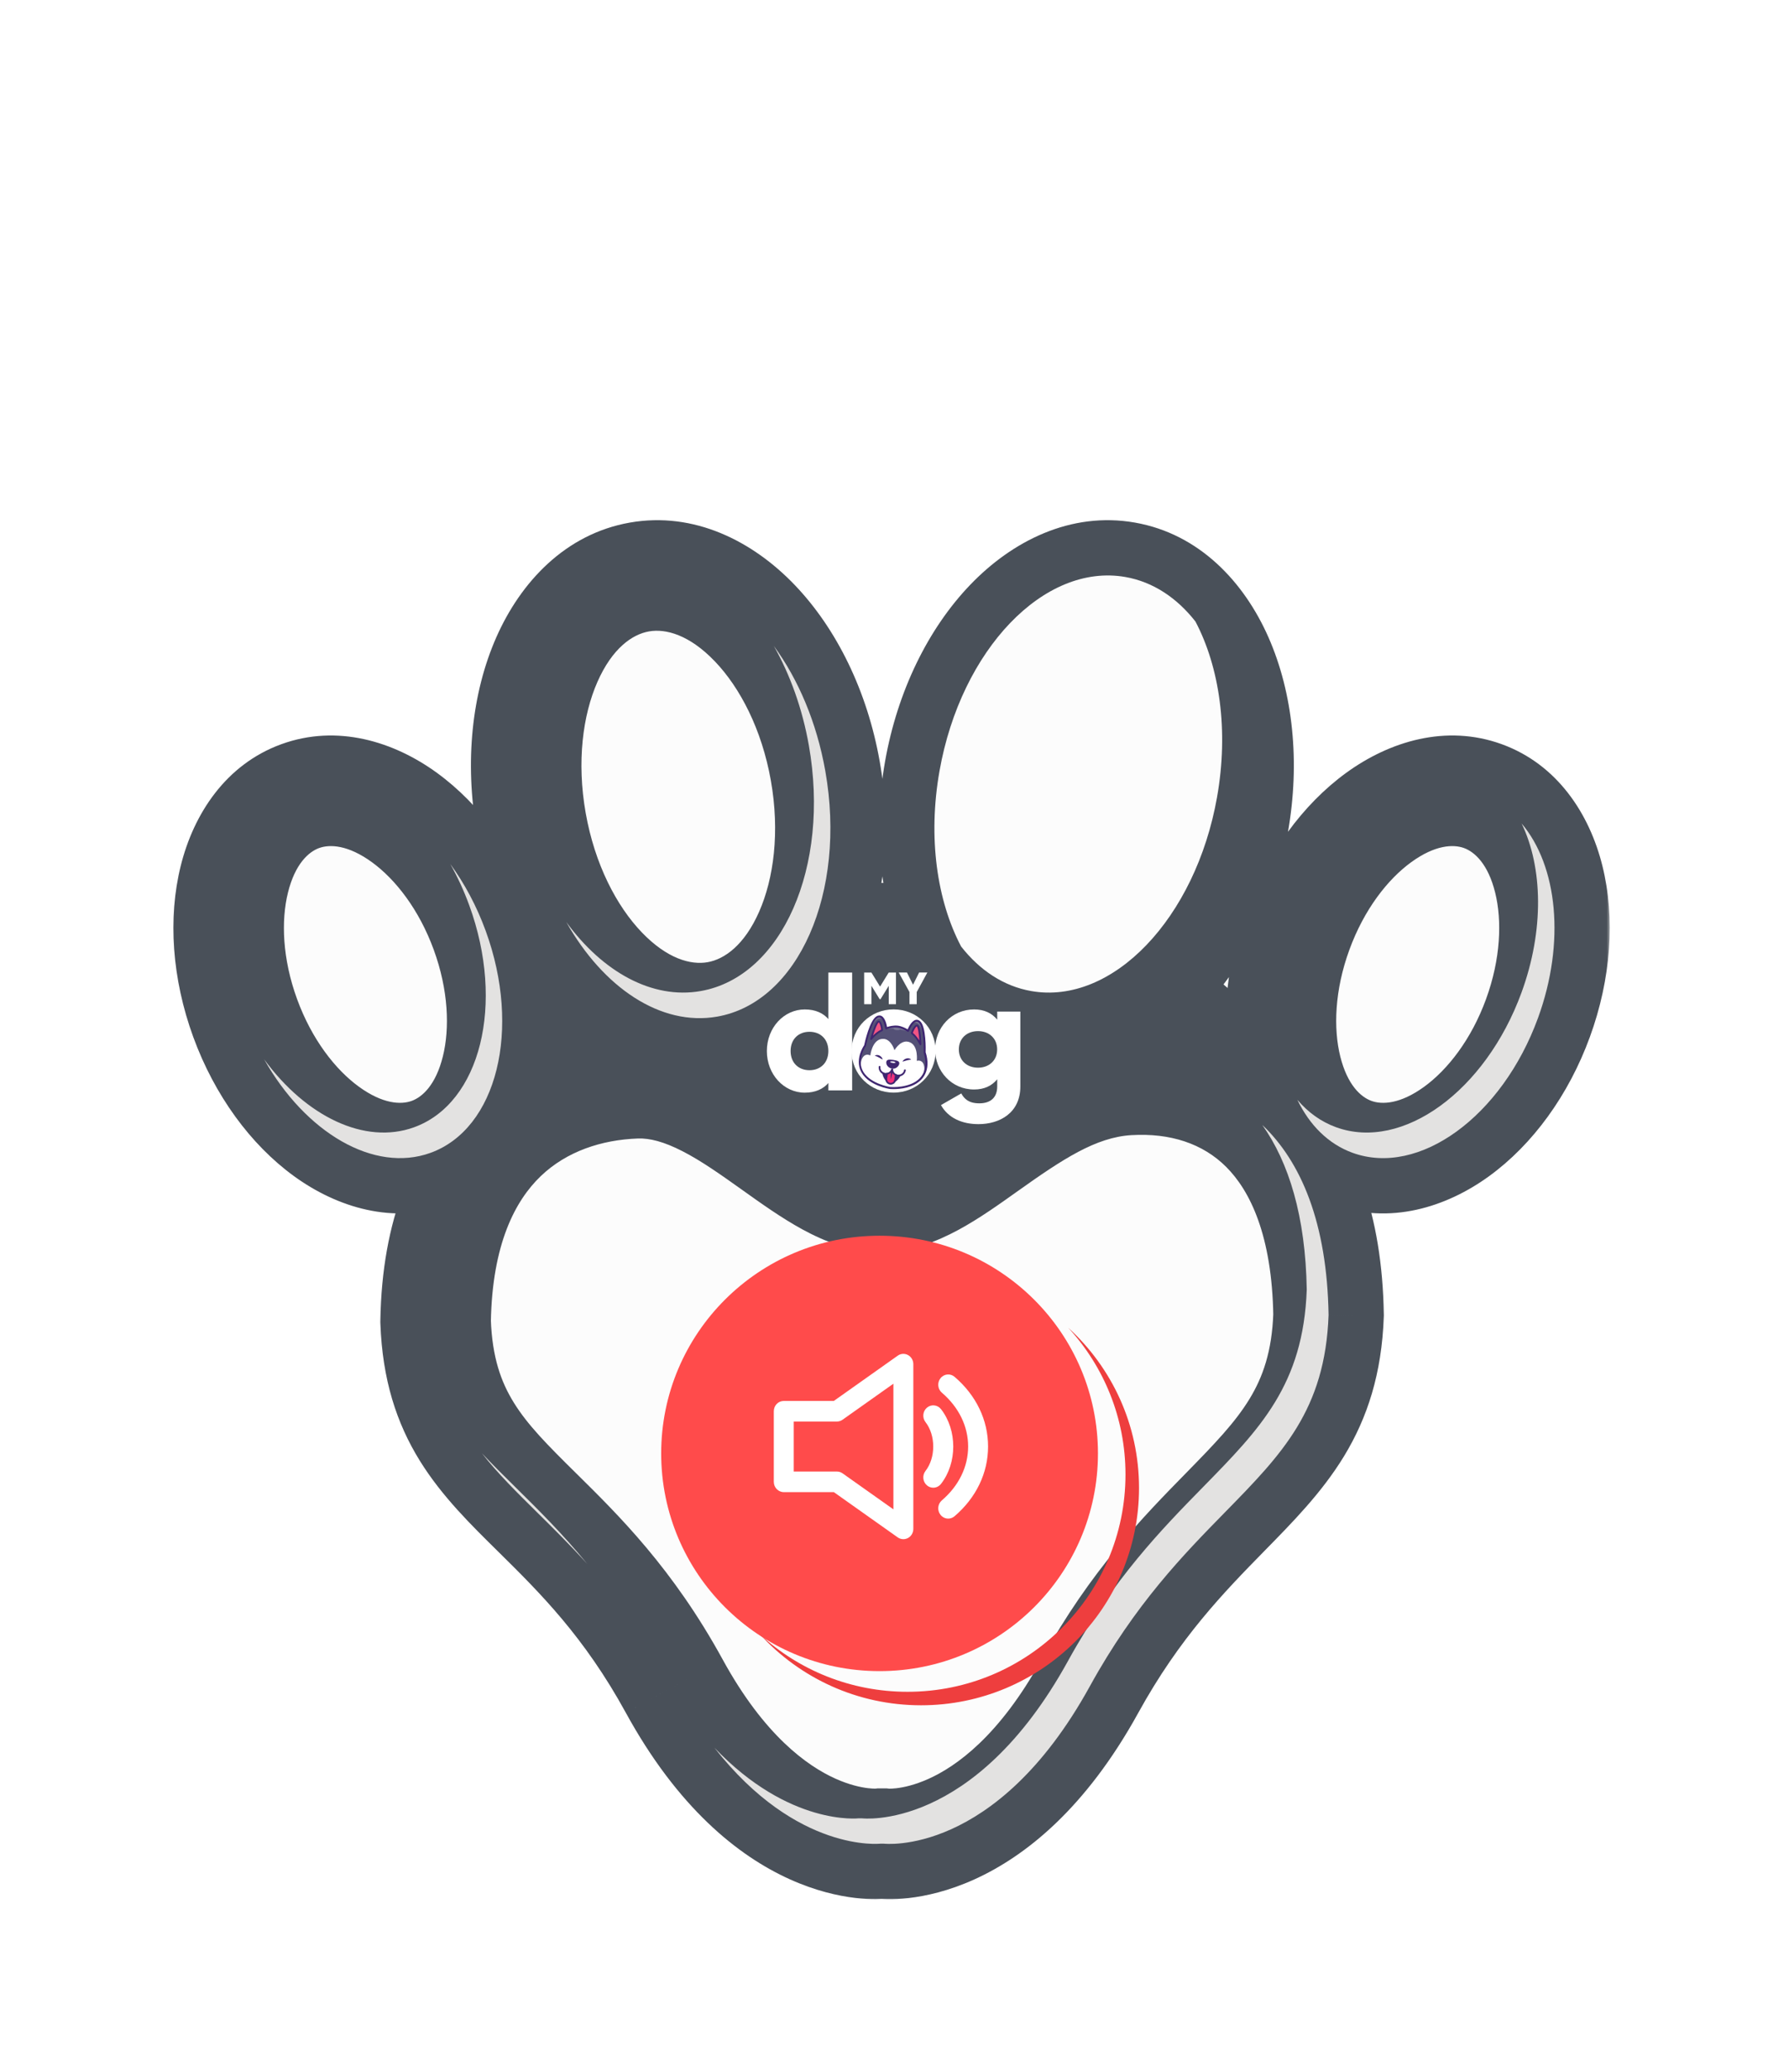 <svg width="259" height="300" viewBox="0 0 259 300" fill="none" xmlns="http://www.w3.org/2000/svg">
<g filter="url(#filter0_d)">
<path d="M88.293 189.293L66.728 158.256C65.86 153.452 64.646 143.661 66.728 142.922C68.81 142.183 81.972 133.992 88.293 129.989L104.467 126.849H160.425L187.939 151.05L160.425 189.293H88.293Z" fill="#495059"/>
<mask id="path-2-outside-1" maskUnits="userSpaceOnUse" x="24.103" y="73.328" width="209" height="201" fill="black">
<rect fill="white" x="24.103" y="73.328" width="209" height="201"/>
<path fill-rule="evenodd" clip-rule="evenodd" d="M119.479 110.637C122.588 128.215 115.58 144.14 103.826 146.207C92.072 148.273 80.024 135.698 76.915 118.12C73.806 100.541 80.815 84.616 92.568 82.55C104.322 80.484 116.37 93.058 119.479 110.637ZM178.577 118.12C175.468 135.698 163.42 148.273 151.666 146.207C139.912 144.14 132.904 128.215 136.013 110.637C139.122 93.058 151.17 80.484 162.924 82.55C174.677 84.616 181.686 100.541 178.577 118.12ZM195.818 165.93C205.431 169.419 217.446 160.684 222.653 146.42C227.861 132.156 224.288 117.764 214.674 114.275C205.06 110.786 193.045 119.521 187.838 133.785C182.631 148.049 186.204 162.441 195.818 165.93ZM70.311 133.785C75.518 148.049 71.946 162.441 62.332 165.93C52.718 169.419 40.703 160.684 35.496 146.419C30.289 132.155 33.861 117.764 43.475 114.275C53.089 110.786 65.104 119.521 70.311 133.785ZM63.064 190.354C63.488 164.385 78.751 156.337 92.076 155.86C99.222 155.603 105.883 160.354 112.136 164.814C117.541 168.669 122.641 172.307 127.488 172.307C132.381 172.307 137.321 168.789 142.701 164.957C148.815 160.603 155.499 155.843 163.329 155.382C178.049 154.515 191.916 163.437 192.34 189.406C191.848 203.166 185.577 209.569 177.382 217.937C171.376 224.069 164.337 231.256 157.781 243.167C144.129 267.969 127.916 265.961 127.916 265.961H127.488C127.488 265.961 111.135 267.861 97.623 243.167C91.005 231.07 83.863 224.021 77.798 218.033C69.721 210.061 63.551 203.971 63.064 190.354Z"/>
</mask>
<path fill-rule="evenodd" clip-rule="evenodd" d="M119.479 110.637C122.588 128.215 115.58 144.14 103.826 146.207C92.072 148.273 80.024 135.698 76.915 118.12C73.806 100.541 80.815 84.616 92.568 82.55C104.322 80.484 116.37 93.058 119.479 110.637ZM178.577 118.12C175.468 135.698 163.42 148.273 151.666 146.207C139.912 144.14 132.904 128.215 136.013 110.637C139.122 93.058 151.17 80.484 162.924 82.55C174.677 84.616 181.686 100.541 178.577 118.12ZM195.818 165.93C205.431 169.419 217.446 160.684 222.653 146.42C227.861 132.156 224.288 117.764 214.674 114.275C205.06 110.786 193.045 119.521 187.838 133.785C182.631 148.049 186.204 162.441 195.818 165.93ZM70.311 133.785C75.518 148.049 71.946 162.441 62.332 165.93C52.718 169.419 40.703 160.684 35.496 146.419C30.289 132.155 33.861 117.764 43.475 114.275C53.089 110.786 65.104 119.521 70.311 133.785ZM63.064 190.354C63.488 164.385 78.751 156.337 92.076 155.86C99.222 155.603 105.883 160.354 112.136 164.814C117.541 168.669 122.641 172.307 127.488 172.307C132.381 172.307 137.321 168.789 142.701 164.957C148.815 160.603 155.499 155.843 163.329 155.382C178.049 154.515 191.916 163.437 192.34 189.406C191.848 203.166 185.577 209.569 177.382 217.937C171.376 224.069 164.337 231.256 157.781 243.167C144.129 267.969 127.916 265.961 127.916 265.961H127.488C127.488 265.961 111.135 267.861 97.623 243.167C91.005 231.07 83.863 224.021 77.798 218.033C69.721 210.061 63.551 203.971 63.064 190.354Z" fill="#FCFCFC"/>
<path d="M103.826 146.207L102.441 138.327L102.441 138.327L103.826 146.207ZM119.479 110.637L111.601 112.03L111.601 112.03L119.479 110.637ZM76.915 118.12L84.793 116.726L84.793 116.726L76.915 118.12ZM92.568 82.55L93.954 90.429L93.954 90.429L92.568 82.55ZM151.666 146.207L150.281 154.086L150.281 154.086L151.666 146.207ZM178.577 118.12L186.455 119.513L186.455 119.513L178.577 118.12ZM136.013 110.637L143.891 112.03L143.891 112.03L136.013 110.637ZM222.653 146.42L215.138 143.676L215.138 143.676L222.653 146.42ZM195.818 165.93L198.547 158.41L198.547 158.41L195.818 165.93ZM214.674 114.275L211.945 121.795L211.945 121.795L214.674 114.275ZM187.838 133.785L180.323 131.042L180.323 131.042L187.838 133.785ZM62.332 165.93L59.603 158.41L59.603 158.41L62.332 165.93ZM70.311 133.785L77.826 131.042L77.826 131.042L70.311 133.785ZM35.496 146.419L27.981 149.163L27.981 149.163L35.496 146.419ZM43.475 114.275L46.204 121.795L46.204 121.795L43.475 114.275ZM92.076 155.86L91.789 147.865L91.789 147.865L92.076 155.86ZM63.064 190.354L55.065 190.223L55.061 190.432L55.069 190.64L63.064 190.354ZM112.136 164.814L107.491 171.327L107.491 171.327L112.136 164.814ZM142.701 164.957L138.06 158.441L138.06 158.441L142.701 164.957ZM163.329 155.382L162.858 147.396L162.858 147.396L163.329 155.382ZM192.34 189.406L200.335 189.692L200.343 189.484L200.339 189.276L192.34 189.406ZM177.382 217.937L171.666 212.339L171.666 212.339L177.382 217.937ZM157.781 243.167L150.772 239.309L150.772 239.309L157.781 243.167ZM127.916 265.961L128.898 258.022L128.409 257.961H127.916V265.961ZM127.488 265.961V257.961H127.025L126.565 258.015L127.488 265.961ZM97.623 243.167L90.604 247.007L90.605 247.007L97.623 243.167ZM77.798 218.033L72.178 223.727L72.178 223.727L77.798 218.033ZM105.211 154.086C114.534 152.447 121.02 145.478 124.548 137.461C128.102 129.385 129.149 119.375 127.357 109.244L111.601 112.03C112.918 119.476 112.015 126.218 109.904 131.016C107.767 135.873 104.872 137.9 102.441 138.327L105.211 154.086ZM69.037 119.513C70.829 129.645 75.246 138.691 81.352 145.064C87.413 151.39 95.892 155.724 105.211 154.086L102.441 138.327C100.006 138.755 96.584 137.835 92.905 133.995C89.272 130.203 86.11 124.173 84.793 116.726L69.037 119.513ZM91.183 74.671C81.861 76.31 75.374 83.278 71.846 91.296C68.292 99.371 67.246 109.381 69.037 119.513L84.793 116.726C83.476 109.28 84.379 102.538 86.491 97.74C88.628 92.884 91.522 90.856 93.954 90.429L91.183 74.671ZM127.357 109.244C125.565 99.112 121.148 90.065 115.042 83.692C108.981 77.366 100.502 73.032 91.183 74.671L93.954 90.429C96.388 90.001 99.81 90.921 103.489 94.761C107.123 98.553 110.285 104.584 111.601 112.03L127.357 109.244ZM150.281 154.086C159.6 155.724 168.079 151.39 174.14 145.065C180.246 138.691 184.663 129.645 186.455 119.513L170.699 116.727C169.382 124.173 166.22 130.203 162.587 133.995C158.908 137.835 155.486 138.756 153.051 138.327L150.281 154.086ZM128.135 109.244C126.343 119.375 127.39 129.385 130.944 137.461C134.472 145.478 140.959 152.447 150.281 154.086L153.051 138.327C150.62 137.9 147.725 135.873 145.588 131.016C143.477 126.218 142.574 119.477 143.891 112.03L128.135 109.244ZM164.309 74.671C154.99 73.032 146.511 77.366 140.45 83.692C134.344 90.065 129.927 99.112 128.135 109.244L143.891 112.03C145.208 104.584 148.369 98.554 152.003 94.761C155.682 90.921 159.104 90.001 161.539 90.429L164.309 74.671ZM186.455 119.513C188.246 109.381 187.2 99.371 183.646 91.296C180.118 83.278 173.631 76.31 164.309 74.671L161.539 90.429C163.97 90.857 166.864 92.884 169.001 97.74C171.113 102.538 172.016 109.28 170.699 116.727L186.455 119.513ZM215.138 143.676C213.007 149.516 209.59 153.885 206.184 156.361C202.728 158.873 200.095 158.972 198.547 158.41L193.089 173.45C201.154 176.377 209.335 173.852 215.592 169.303C221.899 164.718 227.093 157.587 230.168 149.163L215.138 143.676ZM211.945 121.795C213.489 122.355 215.433 124.108 216.457 128.234C217.468 132.305 217.27 137.836 215.138 143.676L230.168 149.163C233.244 140.739 233.863 131.943 231.986 124.379C230.122 116.871 225.474 109.684 217.403 106.755L211.945 121.795ZM195.353 136.529C197.485 130.689 200.902 126.32 204.308 123.844C207.763 121.332 210.396 121.233 211.945 121.795L217.403 106.755C209.338 103.828 201.157 106.353 194.899 110.902C188.593 115.487 183.399 122.618 180.323 131.042L195.353 136.529ZM198.547 158.41C197.003 157.849 195.059 156.097 194.034 151.971C193.024 147.9 193.221 142.369 195.353 136.529L180.323 131.042C177.248 139.466 176.628 148.262 178.506 155.826C180.369 163.334 185.018 170.521 193.089 173.45L198.547 158.41ZM65.061 173.45C73.131 170.521 77.78 163.334 79.644 155.826C81.521 148.262 80.901 139.466 77.826 131.042L62.796 136.529C64.928 142.369 65.126 147.9 64.115 151.971C63.091 156.097 61.147 157.849 59.603 158.41L65.061 173.45ZM27.981 149.163C31.057 157.587 36.251 164.718 42.557 169.303C48.815 173.852 56.996 176.377 65.061 173.45L59.603 158.41C58.054 158.972 55.421 158.873 51.966 156.361C48.559 153.885 45.143 149.516 43.011 143.676L27.981 149.163ZM40.746 106.755C32.676 109.684 28.027 116.871 26.164 124.379C24.286 131.942 24.906 140.739 27.981 149.163L43.011 143.676C40.879 137.836 40.682 132.305 41.692 128.234C42.717 124.108 44.661 122.355 46.204 121.795L40.746 106.755ZM77.826 131.042C74.751 122.618 69.556 115.487 63.25 110.902C56.993 106.353 48.811 103.828 40.746 106.755L46.204 121.795C47.753 121.233 50.386 121.332 53.842 123.844C57.248 126.32 60.665 130.689 62.796 136.529L77.826 131.042ZM91.789 147.865C83.713 148.154 74.496 150.758 67.189 157.779C59.775 164.903 55.303 175.635 55.065 190.223L71.063 190.485C71.249 179.104 74.621 172.827 78.275 169.316C82.037 165.701 87.114 164.043 92.362 163.854L91.789 147.865ZM116.781 158.301C113.751 156.139 110.043 153.477 106.092 151.45C102.09 149.398 97.239 147.669 91.789 147.865L92.362 163.854C94.058 163.794 96.111 164.313 98.79 165.687C101.519 167.086 104.268 169.029 107.491 171.327L116.781 158.301ZM127.488 164.307C127.006 164.307 125.91 164.103 123.845 162.979C121.797 161.864 119.583 160.299 116.781 158.301L107.491 171.327C110.094 173.184 113.132 175.365 116.197 177.033C119.246 178.692 123.123 180.307 127.488 180.307V164.307ZM138.06 158.441C135.267 160.43 133.111 161.951 131.115 163.027C129.133 164.096 128.042 164.307 127.488 164.307V180.307C131.827 180.307 135.653 178.758 138.709 177.11C141.751 175.47 144.755 173.316 147.342 171.473L138.06 158.441ZM162.858 147.396C152.334 148.016 143.77 154.375 138.06 158.441L147.342 171.473C153.861 166.831 158.663 163.671 163.799 163.368L162.858 147.396ZM200.339 189.276C200.105 174.947 196.128 163.96 188.857 156.678C181.54 149.35 171.972 146.859 162.858 147.396L163.799 163.368C169.406 163.038 174.131 164.575 177.534 167.983C180.983 171.438 184.151 177.897 184.341 189.537L200.339 189.276ZM183.097 223.534C187.057 219.491 191.369 215.142 194.586 209.848C197.976 204.27 200.042 197.89 200.335 189.692L184.345 189.12C184.146 194.683 182.831 198.383 180.913 201.539C178.823 204.978 175.901 208.015 171.666 212.339L183.097 223.534ZM164.789 247.025C170.787 236.128 177.167 229.59 183.097 223.534L171.666 212.339C165.586 218.548 157.887 226.384 150.772 239.309L164.789 247.025ZM127.916 265.961C126.933 273.901 126.939 273.902 126.945 273.902C126.948 273.903 126.954 273.903 126.959 273.904C126.967 273.905 126.977 273.906 126.986 273.907C127.005 273.909 127.025 273.912 127.046 273.914C127.087 273.919 127.134 273.923 127.184 273.928C127.285 273.938 127.402 273.948 127.536 273.958C127.803 273.977 128.136 273.993 128.529 273.998C129.315 274.009 130.345 273.977 131.576 273.835C134.046 273.551 137.311 272.83 141.019 271.157C148.545 267.762 157.233 260.751 164.789 247.025L150.772 239.309C144.676 250.384 138.432 254.771 134.439 256.572C132.387 257.498 130.746 257.825 129.748 257.94C129.246 257.998 128.903 258.002 128.749 258C128.672 257.999 128.643 257.996 128.666 257.998C128.678 257.999 128.703 258.001 128.741 258.004C128.76 258.006 128.783 258.009 128.809 258.011C128.822 258.013 128.836 258.015 128.851 258.016C128.859 258.017 128.866 258.018 128.874 258.019C128.878 258.019 128.884 258.02 128.886 258.02C128.892 258.021 128.898 258.022 127.916 265.961ZM127.488 273.961H127.916V257.961H127.488V273.961ZM90.605 247.007C98.098 260.701 106.793 267.708 114.327 271.114C118.036 272.791 121.306 273.522 123.776 273.816C125.007 273.963 126.037 274.001 126.822 273.995C127.214 273.991 127.546 273.977 127.813 273.96C127.946 273.952 128.063 273.943 128.163 273.933C128.212 273.929 128.258 273.924 128.3 273.92C128.32 273.918 128.34 273.916 128.359 273.914C128.368 273.913 128.377 273.912 128.386 273.911C128.39 273.91 128.396 273.91 128.399 273.909C128.405 273.909 128.411 273.908 127.488 265.961C126.565 258.015 126.571 258.014 126.577 258.013C126.579 258.013 126.585 258.013 126.589 258.012C126.597 258.011 126.604 258.01 126.612 258.01C126.626 258.008 126.64 258.006 126.653 258.005C126.678 258.003 126.7 258 126.719 257.999C126.756 257.995 126.78 257.994 126.79 257.993C126.81 257.992 126.777 257.994 126.696 257.995C126.534 257.996 126.181 257.99 125.668 257.928C124.649 257.807 122.986 257.47 120.918 256.535C116.897 254.717 110.66 250.327 104.641 239.327L90.605 247.007ZM72.178 223.727C78.151 229.623 84.579 235.992 90.604 247.007L104.641 239.327C97.431 226.149 89.576 218.419 83.418 212.34L72.178 223.727ZM55.069 190.64C55.359 198.759 57.397 205.052 60.782 210.521C63.988 215.7 68.283 219.883 72.178 223.727L83.418 212.34C79.235 208.212 76.407 205.363 74.387 202.1C72.546 199.126 71.255 195.566 71.059 190.068L55.069 190.64Z" fill="#495059" mask="url(#path-2-outside-1)"/>
<path fill-rule="evenodd" clip-rule="evenodd" d="M69.776 209.438C72.058 212.365 74.798 215.069 77.801 218.034C80.086 220.289 82.523 222.695 85.028 225.465C81.421 221.059 77.877 217.561 74.64 214.365C72.92 212.668 71.287 211.055 69.776 209.438ZM103.423 252.064C114.278 263.461 124.331 262.293 124.331 262.293H124.758C124.758 262.293 140.971 264.3 154.623 239.499C161.18 227.588 168.219 220.401 174.224 214.269C182.42 205.9 188.69 199.498 189.183 185.738C189.009 175.091 186.575 167.309 182.749 161.893C188.358 167.219 192.125 176.062 192.343 189.406C191.851 203.166 185.58 209.569 177.385 217.937C171.379 224.069 164.34 231.256 157.784 243.167C144.132 267.969 127.919 265.961 127.919 265.961H127.491C127.491 265.961 115.402 267.366 103.423 252.064Z" fill="#E3E2E1"/>
<path fill-rule="evenodd" clip-rule="evenodd" d="M149.288 142.505C161.042 144.571 173.09 131.996 176.199 114.418C177.904 104.775 176.566 95.63 173.069 88.997C170.38 85.563 166.928 83.253 162.927 82.55C151.173 80.484 139.125 93.058 136.016 110.637C134.311 120.279 135.65 129.424 139.146 136.057C141.836 139.491 145.287 141.801 149.288 142.505Z" fill="#FCFCFC"/>
<path fill-rule="evenodd" clip-rule="evenodd" d="M101.448 142.504C113.202 140.438 120.21 124.513 117.101 106.934C116.154 101.58 114.378 96.69 112.033 92.537C115.556 97.353 118.236 103.594 119.482 110.637C122.591 128.215 115.583 144.141 103.829 146.207C95.655 147.644 87.339 142 81.986 132.518C87.254 139.722 94.404 143.742 101.448 142.504Z" fill="#E3E2E1"/>
<path fill-rule="evenodd" clip-rule="evenodd" d="M193.44 162.227C203.054 165.716 215.068 156.981 220.276 142.717C223.576 133.675 223.349 124.581 220.292 118.246C225.466 124.339 226.673 135.417 222.656 146.419C217.449 160.683 205.434 169.418 195.821 165.93C192.301 164.652 189.591 161.914 187.825 158.255C189.359 160.061 191.241 161.429 193.44 162.227Z" fill="#E3E2E1"/>
<path fill-rule="evenodd" clip-rule="evenodd" d="M59.954 162.227C69.568 158.738 73.141 144.347 67.933 130.083C67.159 127.961 66.234 125.963 65.189 124.108C67.235 126.905 68.994 130.167 70.314 133.785C75.521 148.049 71.949 162.44 62.335 165.929C54.151 168.899 44.227 163.01 38.243 152.393C44.265 160.625 52.779 164.831 59.954 162.227Z" fill="#E3E2E1"/>
<g filter="url(#filter1_d)">
<ellipse cx="127.338" cy="208.456" rx="31.616" ry="31.523" fill="#FF4B4B"/>
</g>
<path fill-rule="evenodd" clip-rule="evenodd" d="M129.341 217.553L121.981 212.339C121.74 212.17 121.456 212.078 121.165 212.078H114.913V204.837H121.165C121.456 204.837 121.74 204.745 121.981 204.576L129.341 199.361V217.553ZM131.456 195.212C130.981 194.952 130.408 194.987 129.968 195.3L120.717 201.855H113.47C112.673 201.855 112.027 202.521 112.027 203.346V213.568C112.027 214.392 112.673 215.059 113.47 215.059H120.717L129.968 221.614C130.212 221.787 130.498 221.873 130.784 221.873C131.014 221.873 131.245 221.816 131.456 221.702C131.929 221.444 132.226 220.937 132.226 220.382V196.53C132.226 195.977 131.929 195.47 131.456 195.212ZM136.236 203.049C135.735 202.408 134.828 202.308 134.207 202.823C133.587 203.339 133.488 204.276 133.987 204.919C135.481 206.836 135.481 210.077 133.987 211.994C133.488 212.637 133.587 213.574 134.207 214.09C134.474 214.312 134.793 214.42 135.111 214.42C135.532 214.42 135.95 214.229 136.236 213.864C138.597 210.831 138.597 206.082 136.236 203.049ZM136.165 198.561C136.672 197.926 137.583 197.838 138.196 198.363C141.324 201.041 143.047 204.626 143.047 208.457C143.047 212.287 141.324 215.872 138.196 218.55C137.926 218.78 137.6 218.893 137.277 218.893C136.861 218.893 136.45 218.708 136.165 218.352C135.657 217.718 135.742 216.779 136.357 216.253C138.809 214.152 140.161 211.384 140.161 208.457C140.161 205.529 138.809 202.761 136.357 200.66C135.742 200.134 135.657 199.195 136.165 198.561Z" fill="white"/>
<g filter="url(#filter2_d)">
<path fill-rule="evenodd" clip-rule="evenodd" d="M125.385 237.972C142.813 237.972 156.941 223.885 156.941 206.509C156.941 198.316 153.801 190.855 148.654 185.257C154.952 191.009 158.901 199.276 158.901 208.463C158.901 225.839 144.773 239.925 127.345 239.925C118.134 239.925 109.844 235.99 104.076 229.715C109.69 234.843 117.171 237.972 125.385 237.972Z" fill="#EE3E3E"/>
</g>
</g>
<g filter="url(#filter3_d)">
<path d="M129.721 145.406H128.669V142.742L127.473 144.685H127.354L126.158 142.742V145.406H125.106V140.824H126.158L127.41 142.861L128.661 140.824H129.713V145.406H129.721Z" fill="white"/>
<path d="M132.718 143.646V145.406H131.666V143.646L130.112 140.823H131.307L132.184 142.591L133.061 140.823H134.256L132.718 143.646Z" fill="white"/>
<path d="M123.369 140.824V157.893H119.925V156.822C119.168 157.686 118.044 158.218 116.506 158.218C113.501 158.218 111.022 155.593 111.022 152.192C111.022 148.791 113.501 146.167 116.506 146.167C118.044 146.167 119.168 146.69 119.925 147.562V140.824H123.369ZM119.925 152.184C119.925 150.472 118.778 149.402 117.191 149.402C115.605 149.402 114.458 150.472 114.458 152.184C114.458 153.897 115.605 154.967 117.191 154.967C118.778 154.967 119.925 153.897 119.925 152.184Z" fill="white"/>
<path d="M123.289 152.184C123.289 148.783 125.999 146.159 129.37 146.159C132.742 146.159 135.452 148.783 135.452 152.184C135.452 155.585 132.742 158.21 129.37 158.21C125.999 158.21 123.289 155.585 123.289 152.184ZM132.009 152.184C132.009 150.567 130.861 149.489 129.37 149.489C127.88 149.489 126.732 150.559 126.732 152.184C126.732 153.81 127.88 154.88 129.37 154.88C130.861 154.88 132.009 153.81 132.009 152.184Z" fill="white"/>
<path d="M147.719 146.476V157.322C147.719 161.159 144.714 162.776 141.661 162.776C139.278 162.776 137.277 161.888 136.225 160.017L139.166 158.328C139.605 159.129 140.266 159.763 141.78 159.763C143.391 159.763 144.371 158.939 144.371 157.322V156.275C143.614 157.211 142.514 157.758 141.023 157.758C137.763 157.758 135.38 155.11 135.38 151.962C135.38 148.815 137.763 146.167 141.023 146.167C142.514 146.167 143.614 146.714 144.371 147.65V146.476H147.719ZM144.363 151.954C144.363 150.377 143.215 149.306 141.589 149.306C139.963 149.306 138.815 150.377 138.815 151.954C138.815 153.532 139.963 154.602 141.589 154.602C143.215 154.602 144.363 153.532 144.363 151.954Z" fill="white"/>
<g filter="url(#filter4_d)">
<g opacity="0.2">
<g opacity="0.2">
<path opacity="0.2" d="M133.467 156.862L133.459 156.823C133.459 156.823 133.459 156.823 133.467 156.823V156.862Z" fill="#3E2670"/>
</g>
</g>
<path d="M133.243 155.251C131.728 156.789 128.883 156.544 128.883 156.544C128.883 156.544 126.006 156.131 124.89 154.292C123.774 152.445 125.232 150.415 125.232 150.415C125.232 150.415 125.288 150.138 125.392 149.726L125.416 149.638C125.416 149.638 125.416 149.638 125.416 149.631C125.695 148.536 126.277 146.65 126.986 146.269C127.113 146.198 127.233 146.174 127.337 146.182C127.703 146.206 127.942 146.634 128.094 147.062C128.245 147.49 128.293 147.91 128.293 147.91C128.317 147.902 129.154 147.577 129.927 147.664C130.692 147.752 131.433 148.259 131.457 148.275C131.457 148.275 131.665 147.728 131.983 147.308C132.286 146.903 132.685 146.61 133.107 146.983C133.498 147.324 133.689 148.259 133.777 149.179C133.888 150.304 133.856 151.422 133.856 151.422C133.856 151.422 134.757 153.713 133.243 155.251Z" fill="#545176"/>
<path d="M129.306 156.576C129.051 156.576 128.891 156.56 128.883 156.56C128.851 156.552 125.982 156.124 124.874 154.293C124.292 153.334 124.42 152.327 124.627 151.653C124.842 150.955 125.185 150.448 125.217 150.408C125.225 150.376 125.28 150.107 125.376 149.726L125.4 149.639C125.4 149.639 125.4 149.639 125.4 149.631C125.679 148.537 126.261 146.642 126.986 146.254C127.114 146.183 127.233 146.159 127.345 146.167C127.656 146.191 127.919 146.492 128.118 147.055C128.246 147.419 128.301 147.784 128.317 147.879C128.461 147.824 129.218 147.562 129.919 147.641H129.935C130.645 147.721 131.33 148.165 131.45 148.244C131.49 148.141 131.689 147.665 131.968 147.293C132.199 146.983 132.43 146.817 132.653 146.793C132.813 146.777 132.972 146.833 133.116 146.967C133.45 147.261 133.673 148.006 133.793 149.171C133.905 150.258 133.873 151.344 133.873 151.415C133.889 151.463 134.096 152.025 134.136 152.755C134.168 153.46 134.04 154.459 133.259 155.26C132.103 156.441 130.158 156.576 129.306 156.576ZM127.313 146.198C127.217 146.198 127.114 146.23 127.002 146.286C126.293 146.666 125.719 148.553 125.44 149.639C125.44 149.647 125.44 149.647 125.44 149.647L125.416 149.734C125.312 150.139 125.257 150.416 125.257 150.424V150.432C125.257 150.44 124.89 150.947 124.667 151.669C124.46 152.335 124.34 153.334 124.914 154.285C126.014 156.1 128.867 156.529 128.899 156.529C128.923 156.529 131.753 156.758 133.243 155.244C134.016 154.451 134.144 153.46 134.112 152.763C134.08 152.01 133.857 151.431 133.857 151.431C133.857 151.423 133.889 150.305 133.777 149.187C133.657 148.03 133.434 147.293 133.108 147.007C132.964 146.88 132.821 146.825 132.669 146.841C132.454 146.864 132.231 147.023 132.008 147.324C131.697 147.736 131.49 148.284 131.49 148.284L131.482 148.299H131.458L131.45 148.291C131.418 148.276 130.7 147.776 129.951 147.681H129.935C129.202 147.594 128.389 147.895 128.317 147.927L128.293 147.951L128.285 147.911C128.285 147.903 128.23 147.491 128.086 147.071C127.951 146.69 127.719 146.238 127.353 146.206C127.329 146.198 127.321 146.198 127.313 146.198Z" fill="#3E2670"/>
<g opacity="0.6">
<g opacity="0.6">
<path opacity="0.6" d="M131.419 148.346C131.052 148.259 130.67 148.14 130.303 148.061C130.239 148.14 130.048 148.18 129.825 148.164C129.57 148.14 129.371 148.045 129.355 147.95C128.717 147.919 128.263 147.982 128.263 147.982C128.287 147.974 129.123 147.649 129.897 147.736C130.662 147.816 131.403 148.331 131.419 148.346Z" fill="white"/>
</g>
</g>
<g opacity="0.6">
<g opacity="0.6">
<path opacity="0.6" d="M133.778 149.17C133.188 146.191 132.017 147.269 131.985 147.3C132.288 146.896 132.686 146.603 133.109 146.976C133.499 147.324 133.69 148.251 133.778 149.17Z" fill="white"/>
</g>
</g>
<g opacity="0.6">
<g opacity="0.6">
<path opacity="0.6" d="M128.095 147.023C126.78 144.978 125.481 149.37 125.417 149.6C125.696 148.506 126.278 146.619 126.987 146.238C127.115 146.167 127.234 146.143 127.338 146.151C127.713 146.167 127.952 146.595 128.095 147.023Z" fill="white"/>
</g>
</g>
<path d="M127.855 149.434C127.776 149.434 127.696 149.434 127.608 149.449C126.237 149.664 125.998 151.836 125.998 151.836C125.998 151.836 125.353 151.416 124.882 152.145C124.548 152.668 124.595 153.405 124.643 153.786C124.707 153.953 124.779 154.119 124.874 154.285C125.966 156.125 128.796 156.529 128.796 156.529H128.852C128.86 156.529 128.907 156.537 128.907 156.537C128.907 156.537 131.753 156.791 133.243 155.253C133.379 155.118 133.482 154.967 133.586 154.817C133.73 154.46 133.945 153.754 133.738 153.168C133.451 152.351 132.725 152.613 132.725 152.613C132.725 152.613 132.996 150.44 131.713 149.917C131.554 149.854 131.394 149.822 131.251 149.814C130.207 149.79 129.497 151.075 129.497 151.075C129.497 151.075 129.099 149.664 128.086 149.449C128.015 149.449 127.935 149.442 127.855 149.434Z" fill="white"/>
<g opacity="0.2">
<g opacity="0.2">
<path opacity="0.2" d="M133.801 154.23C133.753 154.468 133.682 154.674 133.618 154.824C133.522 154.975 133.411 155.118 133.275 155.26C131.785 156.806 128.939 156.545 128.939 156.545C128.939 156.545 128.891 156.537 128.883 156.537C128.875 156.537 128.828 156.537 128.828 156.537C128.828 156.537 125.998 156.133 124.906 154.293C124.81 154.127 124.739 153.96 124.675 153.794C124.659 153.675 124.643 153.516 124.635 153.342C124.659 153.382 124.683 153.421 124.707 153.469C125.871 155.308 128.875 155.712 128.875 155.712C128.875 155.712 128.931 155.712 128.939 155.712C128.947 155.712 128.995 155.72 128.995 155.72C128.995 155.72 132.024 155.974 133.61 154.436C133.682 154.373 133.737 154.301 133.801 154.23Z" fill="#3E2670"/>
</g>
</g>
<path d="M129.355 156.704C129.084 156.704 128.908 156.688 128.876 156.688H128.868C128.749 156.672 125.911 156.244 124.771 154.365C124.293 153.572 124.206 152.629 124.508 151.622C124.716 150.956 125.027 150.472 125.106 150.361C125.186 149.989 125.903 146.699 126.931 146.144C127.075 146.064 127.226 146.033 127.362 146.041C128.063 146.088 128.342 147.246 128.422 147.713C128.717 147.618 129.339 147.452 129.936 147.515C129.944 147.515 129.952 147.515 129.96 147.515C130.566 147.587 131.14 147.896 131.403 148.054C131.562 147.682 131.993 146.818 132.559 146.683C132.718 146.643 132.957 146.643 133.212 146.873C134.089 147.65 134.025 151.019 134.009 151.392C134.057 151.519 134.232 152.058 134.272 152.748C134.32 153.794 134.001 154.69 133.356 155.348C132.168 156.553 130.239 156.704 129.355 156.704ZM128.9 156.402C129.02 156.41 131.714 156.601 133.14 155.15C134.575 153.691 133.73 151.487 133.722 151.463C133.714 151.447 133.714 151.424 133.714 151.408C133.746 150.409 133.682 147.674 133.013 147.079C132.885 146.96 132.75 146.921 132.622 146.952C132.16 147.063 131.722 147.975 131.594 148.316C131.578 148.356 131.546 148.387 131.499 148.403C131.459 148.419 131.411 148.411 131.371 148.387C131.363 148.379 130.654 147.888 129.928 147.801C129.92 147.801 129.912 147.801 129.904 147.801C129.171 147.713 128.35 148.031 128.342 148.038C128.302 148.054 128.255 148.054 128.215 148.031C128.175 148.007 128.151 147.967 128.143 147.927C128.087 147.523 127.824 146.366 127.322 146.326C127.242 146.318 127.147 146.342 127.051 146.397C126.262 146.818 125.569 149.465 125.361 150.449C125.353 150.464 125.345 150.488 125.337 150.504C125.321 150.52 123.943 152.478 124.995 154.222C126.063 155.951 128.781 156.387 128.9 156.402Z" fill="#3E2670"/>
<path d="M126.12 149.457C126.12 149.457 126.765 148.609 127.714 148.157C127.714 148.157 127.586 146.968 127.236 146.928C126.805 146.881 126.12 149.457 126.12 149.457Z" fill="#F05483"/>
<path d="M126.071 149.544L126.094 149.449C126.126 149.346 126.78 146.904 127.218 146.904C127.226 146.904 127.226 146.904 127.234 146.904C127.601 146.944 127.728 148.102 127.728 148.157V148.173L127.712 148.181C126.78 148.625 126.134 149.465 126.126 149.473L126.071 149.544ZM127.218 146.944C126.892 146.944 126.365 148.617 126.158 149.378C126.334 149.164 126.915 148.522 127.689 148.149C127.673 148.022 127.545 146.984 127.226 146.944C127.226 146.944 127.218 146.944 127.218 146.944Z" fill="#3E2670"/>
<path d="M126.119 149.592C126.103 149.592 126.079 149.584 126.063 149.576C126.007 149.552 125.975 149.489 125.991 149.425C125.991 149.417 126.166 148.767 126.39 148.133C126.82 146.92 127.059 146.777 127.242 146.801C127.665 146.849 127.8 147.848 127.832 148.149C127.84 148.204 127.808 148.252 127.76 148.276C126.852 148.704 126.222 149.528 126.214 149.536C126.19 149.568 126.158 149.592 126.119 149.592ZM127.218 147.055C127.195 147.063 127.003 147.158 126.613 148.268C126.525 148.506 126.453 148.752 126.39 148.95C126.661 148.68 127.067 148.331 127.569 148.078C127.505 147.554 127.346 147.079 127.218 147.055Z" fill="#3E2670"/>
<path d="M133.252 150.225C133.252 150.225 132.822 149.25 132.001 148.592C132.001 148.592 132.399 147.466 132.75 147.506C133.18 147.561 133.252 150.225 133.252 150.225Z" fill="#F05483"/>
<path d="M133.276 150.321L133.236 150.233C133.228 150.225 132.798 149.258 131.993 148.608L131.985 148.6V148.592C132.001 148.545 132.391 147.451 132.758 147.49C133.196 147.538 133.268 150.114 133.276 150.225V150.321ZM132.025 148.592C132.694 149.131 133.109 149.892 133.236 150.138C133.212 149.345 133.085 147.562 132.758 147.53C132.439 147.49 132.072 148.465 132.025 148.592Z" fill="#3E2670"/>
<path d="M133.252 150.352C133.204 150.352 133.156 150.321 133.133 150.273C133.125 150.265 132.702 149.314 131.921 148.695C131.881 148.664 131.865 148.6 131.881 148.553C131.985 148.267 132.343 147.332 132.774 147.379C132.957 147.403 133.164 147.593 133.3 148.87C133.372 149.544 133.388 150.218 133.388 150.218C133.388 150.281 133.348 150.336 133.284 150.344C133.276 150.352 133.26 150.352 133.252 150.352ZM132.152 148.553C132.575 148.909 132.893 149.345 133.093 149.67C133.077 149.456 133.061 149.211 133.037 148.949C132.917 147.776 132.75 147.641 132.734 147.625C132.606 147.633 132.343 148.061 132.152 148.553Z" fill="#3E2670"/>
<path d="M130.654 152.723C130.702 152.605 130.789 152.517 130.885 152.438C130.981 152.367 131.092 152.304 131.212 152.272C131.331 152.24 131.459 152.232 131.586 152.256C131.714 152.28 131.833 152.343 131.905 152.446C131.841 152.454 131.786 152.454 131.73 152.454C131.674 152.462 131.626 152.462 131.578 152.478C131.483 152.494 131.387 152.517 131.291 152.541C131.196 152.565 131.1 152.597 130.996 152.628C130.885 152.668 130.773 152.7 130.654 152.723Z" fill="#3E2670"/>
<path d="M127.792 152.422C127.681 152.367 127.585 152.319 127.489 152.264C127.394 152.208 127.306 152.161 127.218 152.113C127.131 152.066 127.043 152.018 126.955 151.979C126.908 151.955 126.86 151.939 126.812 151.923C126.764 151.907 126.708 151.891 126.645 151.876C126.74 151.796 126.876 151.757 127.003 151.765C127.131 151.765 127.258 151.804 127.362 151.868C127.474 151.931 127.561 152.01 127.641 152.105C127.713 152.192 127.768 152.295 127.792 152.422Z" fill="#3E2670"/>
<g opacity="0.3">
<g opacity="0.3">
<path opacity="0.3" d="M131.02 153.872C130.996 154.094 130.518 154.641 130.008 154.284C129.561 153.975 129.872 153.531 129.872 153.531L128.47 153.341C128.47 153.341 128.796 154.007 128.191 154.126C127.585 154.237 127.354 153.404 127.354 153.404C127.003 154.213 127.609 154.586 127.609 154.586C127.76 155.608 128.214 156.147 128.836 156.227C129.817 156.361 130.454 154.927 130.454 154.927C131.148 154.855 131.02 153.872 131.02 153.872ZM129.577 155.394C129.569 155.458 129.554 155.521 129.522 155.577C129.402 155.83 129.131 155.997 128.844 155.957C128.549 155.918 128.334 155.68 128.294 155.402C128.286 155.347 128.286 155.283 128.294 155.228L128.39 154.522C128.541 154.498 128.677 154.443 128.796 154.356C128.988 154.221 129.115 154.015 129.155 153.769C129.107 154.158 129.322 154.522 129.665 154.689L129.577 155.394Z" fill="#3E2670"/>
</g>
</g>
<path d="M128.301 155.394C127.967 155.029 127.864 154.435 127.864 154.435C127.943 154.475 128.039 154.498 128.134 154.514C128.23 154.53 128.317 154.522 128.404 154.514L128.309 155.219C128.293 155.275 128.293 155.338 128.301 155.394Z" fill="#3E2670"/>
<path d="M129.681 154.672L129.586 155.385C129.578 155.449 129.562 155.512 129.53 155.568C129.41 155.821 129.139 155.987 128.852 155.948C128.558 155.908 128.342 155.671 128.302 155.393C128.295 155.338 128.295 155.274 128.302 155.219L128.398 154.514C128.55 154.49 128.685 154.435 128.805 154.348C128.996 154.213 129.123 154.007 129.163 153.761C129.115 154.149 129.339 154.514 129.681 154.672Z" fill="#EE307B"/>
<path d="M130.239 154.76C130.239 154.76 129.984 155.307 129.53 155.576C129.554 155.52 129.57 155.457 129.586 155.394L129.681 154.681C129.769 154.72 129.865 154.752 129.96 154.768C130.056 154.776 130.152 154.768 130.239 154.76Z" fill="#3E2670"/>
<path d="M128.397 154.568H128.39C128.358 154.56 128.334 154.537 128.342 154.505L128.358 154.387C128.366 154.356 128.39 154.332 128.421 154.34C128.453 154.348 128.476 154.371 128.468 154.403L128.453 154.521C128.453 154.545 128.429 154.568 128.397 154.568Z" fill="#3E2670"/>
<path d="M129.681 154.734H129.673C129.641 154.726 129.618 154.703 129.626 154.671L129.641 154.561C129.649 154.529 129.673 154.506 129.704 154.514C129.736 154.522 129.76 154.545 129.752 154.577L129.736 154.687C129.736 154.711 129.712 154.734 129.681 154.734Z" fill="#3E2670"/>
<path d="M130.104 154.863C130.056 154.863 130.008 154.863 129.952 154.855C129.562 154.799 129.243 154.538 129.107 154.197C128.884 154.49 128.51 154.657 128.119 154.609C127.84 154.57 127.593 154.427 127.426 154.213C127.258 153.991 127.179 153.722 127.218 153.452C127.226 153.381 127.29 153.334 127.362 153.349C127.434 153.357 127.482 153.421 127.466 153.492C127.434 153.698 127.489 153.896 127.625 154.063C127.753 154.229 127.944 154.332 128.151 154.364C128.581 154.419 128.988 154.134 129.052 153.714L129.299 153.746C129.243 154.166 129.554 154.554 129.984 154.609C130.423 154.673 130.821 154.372 130.885 153.952C130.893 153.88 130.957 153.833 131.028 153.849C131.1 153.857 131.148 153.92 131.132 153.991C131.06 154.49 130.614 154.863 130.104 154.863Z" fill="#3E2670"/>
<path d="M129.538 155.662C129.498 155.662 129.45 155.639 129.426 155.599C129.394 155.544 129.41 155.464 129.474 155.425C129.889 155.179 130.136 154.672 130.136 154.664C130.168 154.601 130.239 154.577 130.303 154.601C130.367 154.632 130.391 154.704 130.367 154.767C130.359 154.791 130.088 155.353 129.602 155.639C129.586 155.662 129.562 155.662 129.538 155.662Z" fill="#3E2670"/>
<path d="M128.309 155.488C128.277 155.488 128.237 155.472 128.213 155.449C127.854 155.06 127.743 154.45 127.743 154.427C127.735 154.355 127.775 154.292 127.847 154.284C127.918 154.276 127.982 154.316 127.99 154.387C127.99 154.395 128.094 154.95 128.396 155.282C128.444 155.33 128.436 155.409 128.388 155.457C128.365 155.472 128.341 155.488 128.309 155.488Z" fill="#3E2670"/>
<path d="M128.948 156.051C128.916 156.051 128.876 156.051 128.844 156.043C128.422 155.987 128.127 155.591 128.191 155.171L128.286 154.466C128.294 154.395 128.358 154.347 128.43 154.363C128.502 154.371 128.549 154.435 128.534 154.506L128.438 155.211C128.398 155.496 128.597 155.766 128.884 155.805C129.02 155.821 129.155 155.789 129.267 155.702C129.378 155.615 129.45 155.496 129.474 155.354L129.57 154.641C129.578 154.569 129.641 154.522 129.713 154.538C129.785 154.546 129.833 154.609 129.817 154.68L129.721 155.393C129.689 155.599 129.586 155.781 129.418 155.908C129.275 155.995 129.115 156.051 128.948 156.051Z" fill="#3E2670"/>
<path d="M130.191 153.016C130.144 153.373 129.705 153.809 129.179 153.737C128.565 153.65 128.263 153.151 128.31 152.787C128.358 152.422 128.669 152.39 129.283 152.47C129.896 152.565 130.239 152.66 130.191 153.016Z" fill="#3E2670"/>
<path d="M129.666 152.86C129.676 152.787 129.504 152.703 129.281 152.672C129.059 152.641 128.87 152.675 128.86 152.749C128.85 152.822 129.022 152.906 129.245 152.937C129.467 152.968 129.655 152.933 129.666 152.86Z" fill="white"/>
<path d="M129.402 152.968C129.355 152.968 129.299 152.968 129.243 152.96C129.036 152.928 128.828 152.849 128.844 152.746C128.852 152.698 128.9 152.667 128.988 152.651C129.068 152.635 129.179 152.635 129.283 152.651C129.49 152.682 129.697 152.762 129.681 152.865C129.681 152.936 129.546 152.968 129.402 152.968ZM129.131 152.674C129.084 152.674 129.036 152.674 128.996 152.682C128.924 152.698 128.884 152.722 128.876 152.746C128.868 152.801 129.02 152.888 129.243 152.92C129.474 152.952 129.634 152.912 129.641 152.857C129.649 152.801 129.498 152.714 129.275 152.682C129.227 152.682 129.179 152.674 129.131 152.674Z" fill="#3E2670"/>
<path d="M129.242 153.952C129.234 154.063 129.218 154.174 129.202 154.277C129.187 154.387 129.163 154.49 129.139 154.601C129.091 154.815 129.044 155.029 128.98 155.243C128.98 155.251 128.972 155.251 128.964 155.251C128.956 155.251 128.956 155.243 128.956 155.235C128.948 155.013 128.964 154.791 128.972 154.578C128.98 154.467 128.988 154.356 128.996 154.253C129.012 154.142 129.028 154.039 129.051 153.928C129.067 153.872 129.115 153.841 129.171 153.857C129.21 153.865 129.242 153.904 129.242 153.952Z" fill="#3E2670"/>
</g>
</g>
<defs>
<filter id="filter0_d" x="0.103" y="50.323" width="257.944" height="249.678" filterUnits="userSpaceOnUse" color-interpolation-filters="sRGB">
<feFlood flood-opacity="0" result="BackgroundImageFix"/>
<feColorMatrix in="SourceAlpha" type="matrix" values="0 0 0 0 0 0 0 0 0 0 0 0 0 0 0 0 0 0 127 0"/>
<feOffset dy="1"/>
<feGaussianBlur stdDeviation="12.5"/>
<feColorMatrix type="matrix" values="0 0 0 0 0 0 0 0 0 0 0 0 0 0 0 0 0 0 0.2 0"/>
<feBlend mode="normal" in2="BackgroundImageFix" result="effect1_dropShadow"/>
<feBlend mode="normal" in="SourceGraphic" in2="effect1_dropShadow" result="shape"/>
</filter>
<filter id="filter1_d" x="80.722" y="162.933" width="93.233" height="93.045" filterUnits="userSpaceOnUse" color-interpolation-filters="sRGB">
<feFlood flood-opacity="0" result="BackgroundImageFix"/>
<feColorMatrix in="SourceAlpha" type="matrix" values="0 0 0 0 0 0 0 0 0 0 0 0 0 0 0 0 0 0 127 0"/>
<feOffset dy="1"/>
<feGaussianBlur stdDeviation="7.5"/>
<feColorMatrix type="matrix" values="0 0 0 0 0 0 0 0 0 0 0 0 0 0 0 0 0 0 0.15 0"/>
<feBlend mode="normal" in2="BackgroundImageFix" result="effect1_dropShadow"/>
<feBlend mode="normal" in="SourceGraphic" in2="effect1_dropShadow" result="shape"/>
</filter>
<filter id="filter2_d" x="100.076" y="181.257" width="74.826" height="74.668" filterUnits="userSpaceOnUse" color-interpolation-filters="sRGB">
<feFlood flood-opacity="0" result="BackgroundImageFix"/>
<feColorMatrix in="SourceAlpha" type="matrix" values="0 0 0 0 0 0 0 0 0 0 0 0 0 0 0 0 0 0 127 0"/>
<feOffset dx="6" dy="6"/>
<feGaussianBlur stdDeviation="5"/>
<feColorMatrix type="matrix" values="0 0 0 0 0 0 0 0 0 0 0 0 0 0 0 0 0 0 0.06 0"/>
<feBlend mode="normal" in2="BackgroundImageFix" result="effect1_dropShadow"/>
<feBlend mode="normal" in="SourceGraphic" in2="effect1_dropShadow" result="shape"/>
</filter>
<filter id="filter3_d" x="103.022" y="132.823" width="52.696" height="37.953" filterUnits="userSpaceOnUse" color-interpolation-filters="sRGB">
<feFlood flood-opacity="0" result="BackgroundImageFix"/>
<feColorMatrix in="SourceAlpha" type="matrix" values="0 0 0 0 0 0 0 0 0 0 0 0 0 0 0 0 0 0 127 0"/>
<feOffset/>
<feGaussianBlur stdDeviation="4"/>
<feColorMatrix type="matrix" values="0 0 0 0 0 0 0 0 0 0 0 0 0 0 0 0 0 0 0.2 0"/>
<feBlend mode="normal" in2="BackgroundImageFix" result="effect1_dropShadow"/>
<feBlend mode="normal" in="SourceGraphic" in2="effect1_dropShadow" result="shape"/>
</filter>
<filter id="filter4_d" x="114.332" y="137.039" width="29.945" height="30.823" filterUnits="userSpaceOnUse" color-interpolation-filters="sRGB">
<feFlood flood-opacity="0" result="BackgroundImageFix"/>
<feColorMatrix in="SourceAlpha" type="matrix" values="0 0 0 0 0 0 0 0 0 0 0 0 0 0 0 0 0 0 127 0"/>
<feOffset dy="1"/>
<feGaussianBlur stdDeviation="5"/>
<feColorMatrix type="matrix" values="0 0 0 0 0 0 0 0 0 0 0 0 0 0 0 0 0 0 0.1 0"/>
<feBlend mode="normal" in2="BackgroundImageFix" result="effect1_dropShadow"/>
<feBlend mode="normal" in="SourceGraphic" in2="effect1_dropShadow" result="shape"/>
</filter>
</defs>
</svg>
